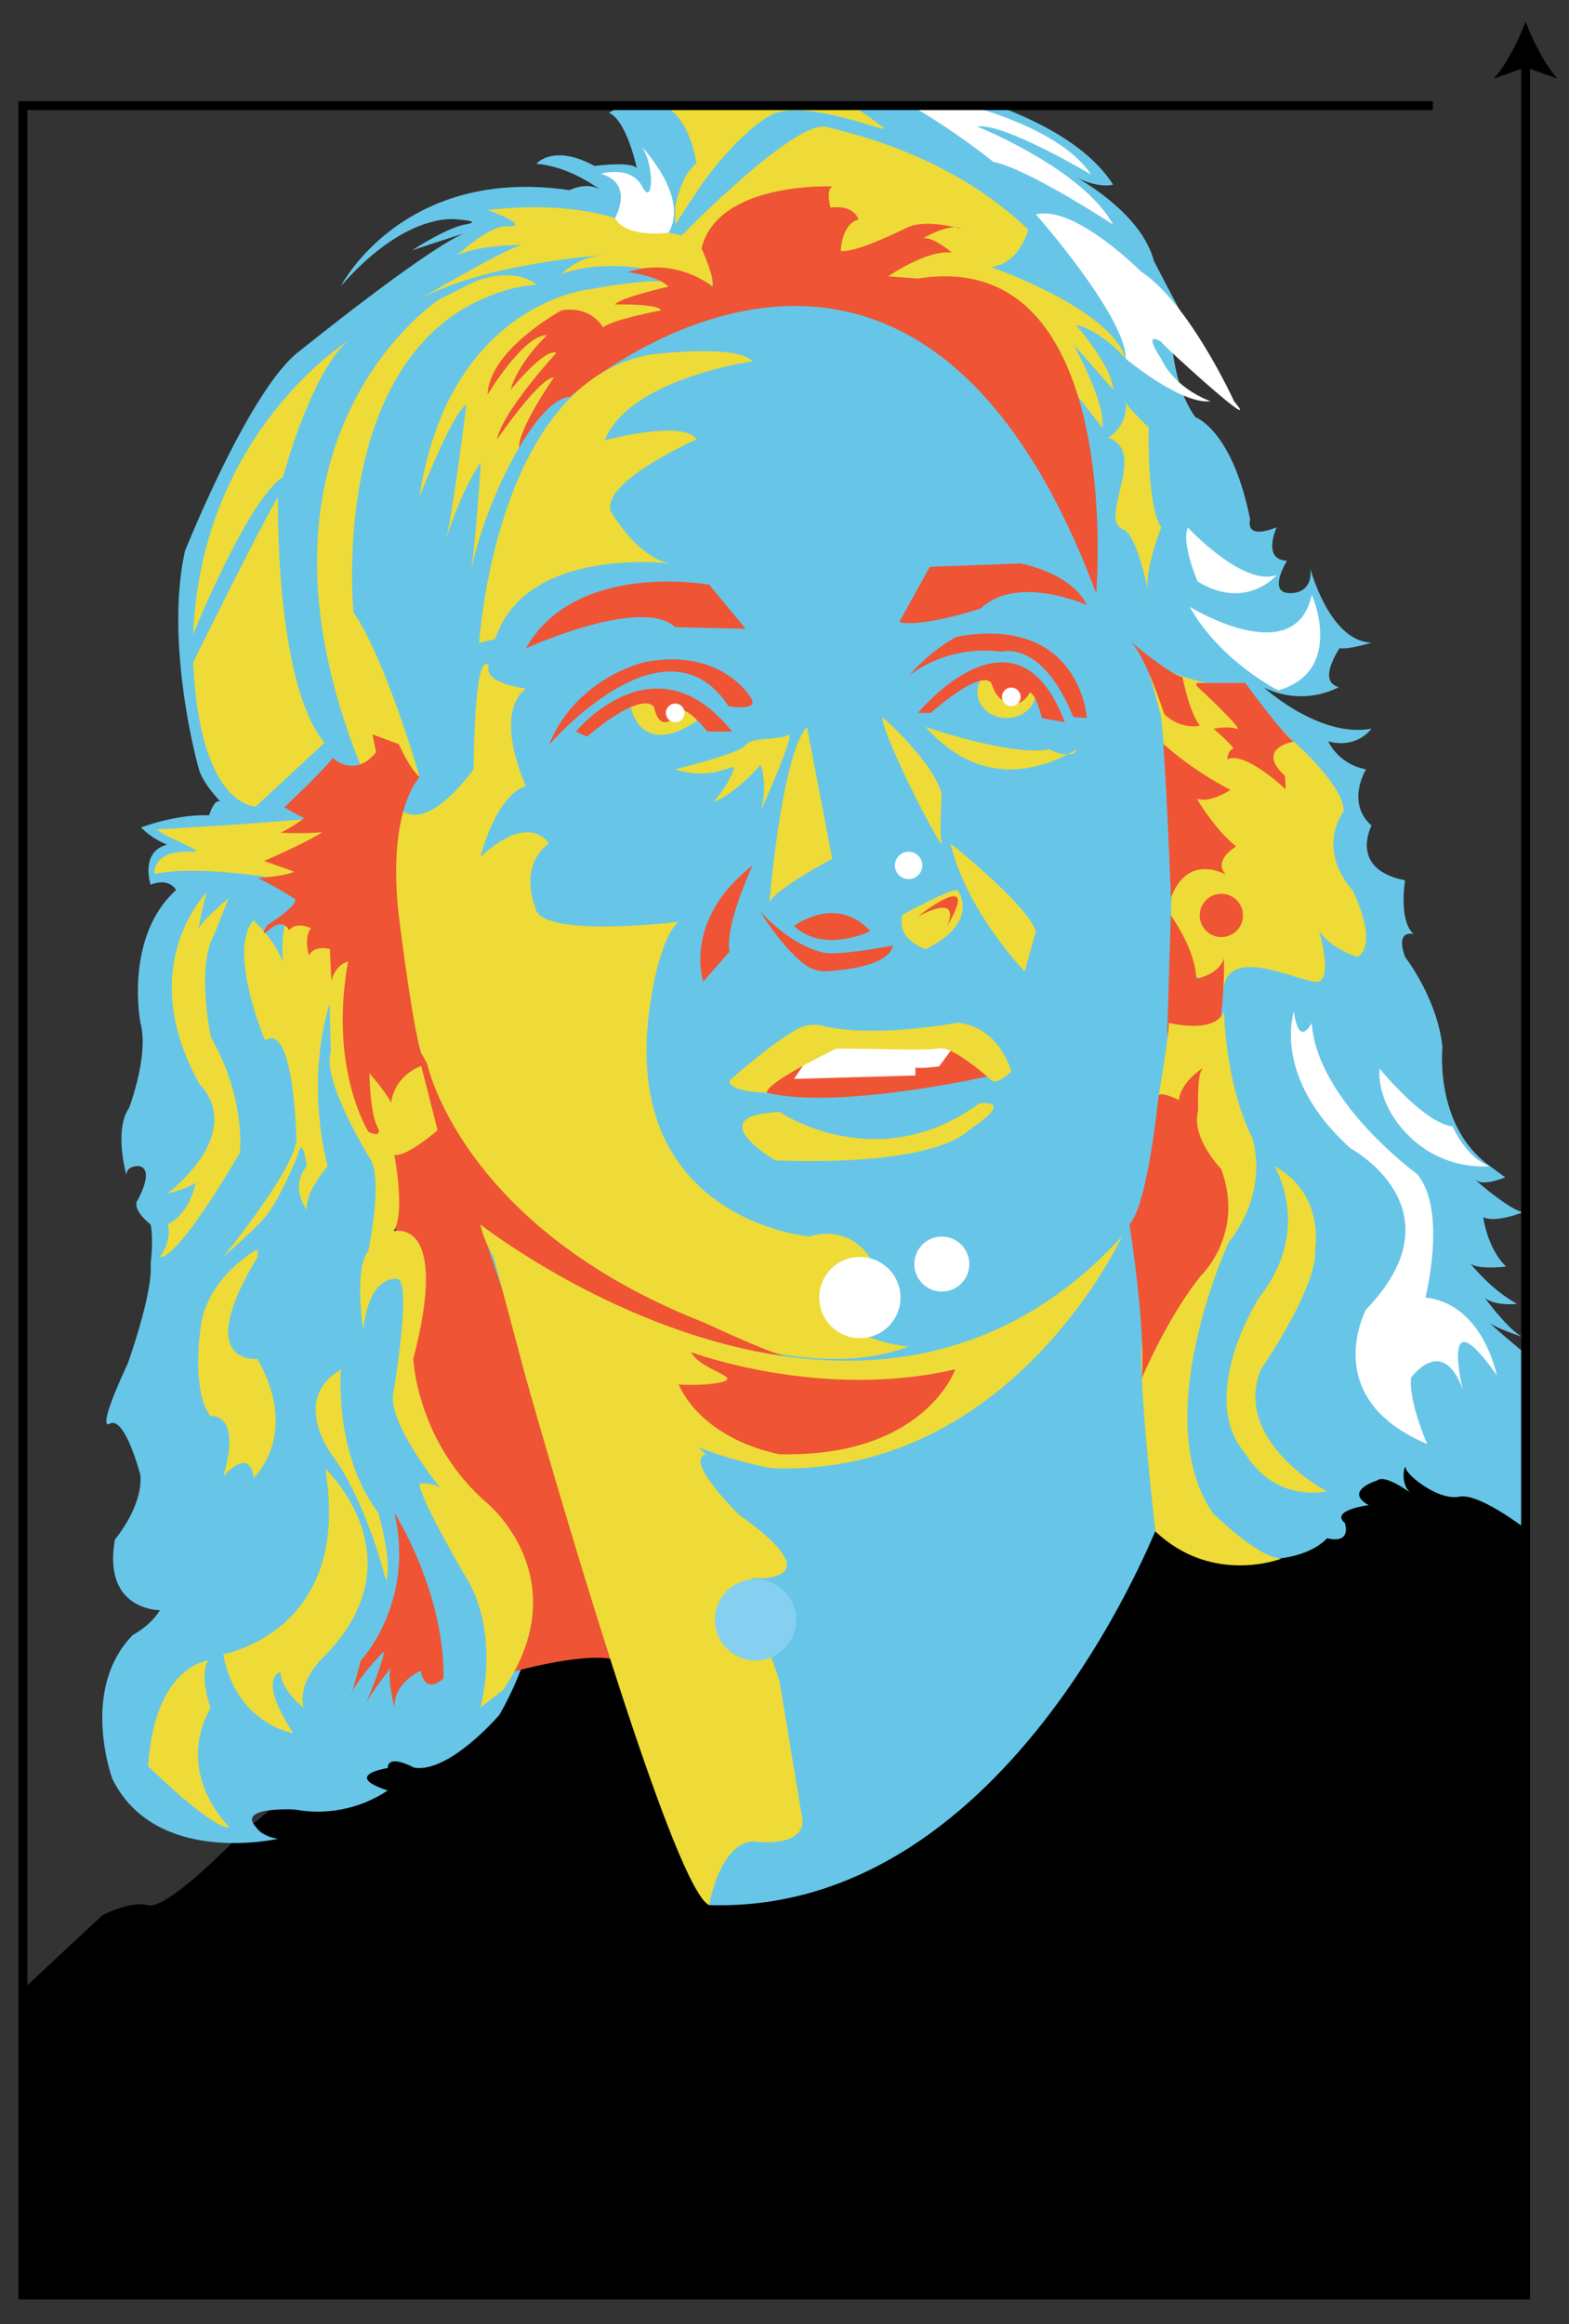 <svg xmlns="http://www.w3.org/2000/svg" xmlns:xlink="http://www.w3.org/1999/xlink" viewBox="0 0 616.23 912.39"><rect x="0" y="0" width="616.23" height="912.39" fill="#333333" stroke="none"/><defs><style>.a,.g{fill:none;}.b{clip-path:url(#a);}.c{fill:#67c6e7;}.d{fill:#ef5434;}.e{fill:#eedb37;}.f{fill:#fff;}.g{stroke:#000;stroke-miterlimit:10;stroke-width:3.5px;}.h{fill:#85d0f0;}</style><clipPath id="a"><rect class="a" x="9" y="41.46" width="590.19" height="859.38"/></clipPath></defs><title>Artboard 1 copy</title><g class="b"><path d="M-3.81,792.84l44-41s11-5.87,18-3.93,32.9-24.4,32.9-24.4,90.13-86.67,164.62-71.67l291.72-81s72.76,25.06,75.76,57.51,8,287.45,8,287.45l-635,7Z"/><path class="c" d="M171.87,443.65s-5.35,11.69-17,9.69c0,0,4.51,22.5-.35,30,0,0,14.58-4.68,12.61,23.66s-21,30.25,24.52,83.34c0,0,37.53,24.57,4.51,82.79,0,0-19.82,23.21-33.66,20.71,0,0-10.07-5.62-10.21.19,0,0-18.36,2.81,0,8.81a49.54,49.54,0,0,1-36.3,7.5s-23.34-1.44-15.34,7c0,0,2,3.47,8.5,4.47,0,0-48,11-65-23.5,0,0-13-35,8-56.5,0,0,6.84-3.5,10.67-9.75,0,0-22.67.25-17.67-27.75,0,0,11-13,10-25.22,0,0-6-23.28-12-20.28,0,0-6,4.5,7-23.5,0,0,10-27.76,9-39.13,0,0,1.25-9.61,0-15.55,0,0-6.5-4.82-5.5-8.82,0,0,7.5-12.64,1-14.07,0,0-5-.43-5,3.57,0,0-5-17.65,1-26.32,0,0,8-20.84,4.5-33.51,0,0-6.5-33.53,14-52.1,0,0-2.5-5.07-10-2.07,0,0-4.25-13,6.5-15.75a30.39,30.39,0,0,1-10.25-6.75s13.74-5.29,26.75-4.75c0,0,2.5-8.75,5.5-4.25,0,0-7.18-7.16-9.25-13-1.07-3-13.75-50.5-5.75-86.5,0,0,25.5-64,45-78.49,0,0,48.88-39.46,64.5-46.17,0,0-14.66,4.66-20.33,6.66,0,0,13.33-8.83,20.83-10.16s-2.83-2-2.83-2-19.7-3.84-45.94,26.16c0,0,24.27-47.3,89.77-37.65,0,0,7.08-3.65,12.29,0,0,0-11.79-9.35-25.29-10.35,0,0,6.63-8,22.84.84,0,0,15-2,16.66,1,0,0-4-19-11-21.84,0,0,40.5-24.72,92-17.11,0,0,83,9,106,45.28,0,0-4.87,1.69-14.15-2.67,0,0,25.15,13.5,30.15,32.5,0,0,23.45,46,30.48,53,0,0-18.34-24-23.66-26,0,0,0,21.5,9.58,34.5,0,0,14.46,4.9,21.46,40.18,0,0-2.52,8.16,10.4,3,0,0-5.92,12.77,4.08,13.11,0,0-8.16,13,1.46,12.72,0,0,8.7.44,7.7-9.56,0,0,7.5,28.5,24,29,0,0-9.32,2.87-12.5,2.17,0,0-8,11.61-1.75,14.72s1.25.67,1.25.67a32.46,32.46,0,0,1-29.27,0s21.77,20,42.27,16.22c0,0-5.5,8-17,5A20.85,20.85,0,0,0,536.51,302s-8.07,13.07,2.18,22.07c0,0-9.16,17.09,13.17,21.5,0,0-2.67,15.62,3.33,21.11,0,0-7.33-2.17-3.33,9,0,0,12.67,16.2,14.67,35.35,0,0-3.34,31,18.66,46.73l6,4.41s-8,3.33-11,1.33,12.81,11.67,18,12.33c0,0-10.66,4.34-15.66,2,0,0,1.66,12.34,9,19.34,0,0-13,1.66-14.67-2,0,0,8,10.66,19,16.66,0,0-8.33,1-12.67-2.33,0,0,9.81,13.33,15,15.33,0,0-8.66-2.66-13-5.33,0,0,25.34,23,36.34,26.67s24.66,71.33,24.66,71.33-27.19.33-35-7.33-29.66-24.34-38-22.67-20.66-8.48-21-11.07-2.66,5.56,1.67,9.48c0,0-10-7.41-13-4.74,0,0-13.33,4-3.33,9.66,0,0-15.34,2-9.34,7,0,0,3,8.34-7,6,0,0-16.3,20.26-67.48-2.7l-213.18-24.7L178.09,457.77Z"/><path class="d" d="M147.51,464.12l13,30.27,2,57.45,35.65,105.34s30-9,43.32-5.71L170.94,402.34Z"/><path class="e" d="M449.49,258.23c.74.5,20,13.31,39.06,10a.67.67,0,0,1,.73.37c.93,1.87,5.17,9.44,18.91,22.53,0,0,19.71,17.33,19.51,27.2a.7.7,0,0,1-.13.39c-1.17,1.62-9.93,14.84,3.57,30.67a.83.83,0,0,1,.08.12c.63,1.25,10,20.27,2.26,26a.65.65,0,0,1-.63.09c-2.38-.82-16.66-6.17-16.66-16.48,0,0,9.5,27.75,0,26.25-9.3-1.46-34.54-14.19-35.77,3.69a.68.68,0,0,1-1.05.52L458.8,375.92a.65.65,0,0,1-.3-.65c.73-5.75,8.27-70.37-15-120.19a.68.68,0,0,1,1-.83l4.89,3.95Z"/><path class="e" d="M231.86,113.51s-55.64,5.21-67.11,81.59c0,0,13.11-33.59,18.44-36.26,0,0-5.33,42.67-8,52.67,0,0,6.34-20,13.67-30,0,0-2.2,35.55-4.37,45,0,0,13-79,81.82-106.89C266.31,119.61,284.86,103.84,231.86,113.51Z"/><path class="e" d="M306.19,356.22s20.25-14.88,24-14.13c0,0,21.56,5.5,20.53,19.75v9.25s-29.86,16.6-52.19-13.32C298.53,357.77,301.69,361.84,306.19,356.22Z"/><path class="c" d="M444.94,481.59l11.59,112.59s-58,157.33-178,153.66L188.69,480.66S336,608.34,444.94,481.59Z"/><path class="e" d="M351.19,272.66s10.09-42.57,44.17-33.32c0,0,42.69,5.5,35.76,45,0,0,6.07,8.09,11.07,8.17,0,0-18.5,1.84-24-7.16,0,0-15.33-58-57.66-5.51C360.53,279.84,348.19,281.38,351.19,272.66Z"/><path class="e" d="M213.44,257.59s40.11-19.14,51.75,0c0,0,17.75,24.09,24,25.92,0,0,22.25,7.92,26-9.12,0,0-4-31.55-9-34.55,0,0,2.25-11.25-16.5-10.25l-11.16-.08s-48.17-13.67-72,10.83S213.44,257.59,213.44,257.59Z"/><path class="c" d="M375.19,537.51s-120,3.33-164-26.67c0,0-102.66-143.93-30.66-246.94C201,219.26,188.69,142.84,299.19,121c0,0,108.75-26.95,156.88,160.47,0,0,15.12,148.41-13.88,204.41C442.19,485.84,413.19,531.18,375.19,537.51Z"/><path class="c" d="M225.86,290.18s34.67-36,52.67-2Z"/><path class="e" d="M247.53,276.51s3,21.67,26,6.67C273.53,283.18,272.19,269.18,247.53,276.51Z"/><path class="d" d="M226.19,287.18s31-38,61.34,0h-9.67s-6.67-8.56-10.33-8.45c0,0-8,11.45-10.67-1.22,0,0-3.67-7.33-26.33,11.67Z"/><circle class="f" cx="265.19" cy="279.84" r="3.67"/><path class="c" d="M363.53,279.73s35-36.72,51,1.7Z"/><ellipse class="e" cx="395.36" cy="271.69" rx="11.5" ry="10.18"/><path class="d" d="M360.53,279.84s38.66-47,57.66,3.67l-9-1.64s-2-8.87-4.66-10.11c0,0-2.67,5.42-7.34,4.42s-6.33-3.67-7.83-8c0,0-2.5-6.67-23.83,11.66Z"/><circle class="f" cx="397.19" cy="273.57" r="3.67"/><path class="d" d="M286.19,277.24s11.67,2,9-2.85-15.33-19.55-41.66-14.55c0,0-27,5.67-38,32.67C215.53,292.51,261.19,239.29,286.19,277.24Z"/><path class="d" d="M426.86,281.87s-2.48-40.61-51.15-31.94a69.33,69.33,0,0,0-18.85,15.49s13.95-12.47,36.67-9.58c0,0,15.11-4.66,27.34,24q.33.78.66,1.59Z"/><path class="d" d="M292.86,246.84l-14.33-17.33s-52.34-9.67-72,25c0,0,45.33-20.67,58.66-8.33Z"/><path class="d" d="M353.19,244.18l12-21.67,35.67-1.33s20,3.66,26,16.33c0,0-27.22-12.3-41.67,1.33C385.19,238.84,362.19,246.51,353.19,244.18Z"/><path class="d" d="M443.44,251.34s15.25,13,21,14.5c0,0,2.5,13.25,6.75,19,0,0-7,1.92-13.87-4.41C457.32,280.43,449.19,255.34,443.44,251.34Z"/><path class="d" d="M469.94,268.09h19.13s15.47,21.16,19.12,23c0,0-15.5,2.5-3.5,13.5l.25,5.25s-16-15.25-23-11.75c0,0,.5-4,2.25-4s-7.5-8-7.5-8,5.25-1.23,9,0-15.75-16.89-15.75-16.89"/><path class="d" d="M480.69,376.09s1.13,35-8.69,42.5c0,0-12.81-4.75-13.56-13l1.39-46.25s9.7,13.17,10,24.84C469.86,384.18,478.94,382.59,480.69,376.09Z"/><path class="e" d="M136.19,134.18S79.19,170.07,75.86,249c0,0,21.33-52.78,35.33-61.78C111.19,187.18,121.53,147.84,136.19,134.18Z"/><path class="e" d="M172.53,117.51s-82.67,53.67-31.06,182.54L164.86,305s-13.33-46.06-26-64.61c0,0-8.67-84.21,40-117.21,0,0,15.33-10.59,31.83-11.34,0,0-6.49-7.2-23.25-1.75Z"/><path class="e" d="M161.86,119.18s35.33-21,43-23c0,0-15.33-.34-25.33,4,0,0,12.66-11.67,19.33-11.34s3.33-2.66-7.33-6.33c0,0,39.24-5.87,63.33,9,0,0,24.67-4.67,25,21,0,0-34.18-14.25-59.33-4.89a24.9,24.9,0,0,1,16.33-7.35C247.53,99.51,189.81,101.8,161.86,119.18Z"/><path class="e" d="M267.64,92.53s44.55-45.69,56.89-42.69,50,12,79.33,40.34c0,0-3.33,13.33-14.67,14.66,0,0,46.67,16,53,36,0,0-9.33-11-19.66-13.33,0,0,14.33,16.35,14.66,25.51,0,0-9-10.51-15.66-17.84,0,0,13,23,11.33,32.66,0,0-37-48.33-41-46.33s-118-21.24-118-21.24l-7.55-8.16"/><path class="d" d="M203.86,175.84s10.67-19.66,20-20c0,0,133.33-118.89,206.67,77.06,0,0,11.83-136.56-70-123.56l-11.67-.87s15.33-10.63,25-9.29c0,0-7.33-6.34-11.33-5.67,0,0,11-6.33,15-3.67,0,0-13.34-4-21-.65,0,0-20.34,10.32-26.34,9.32,0,0,.34-10.67,7-12.33,0,0-1.66-6-11-4.67,0,0-2-6.67.67-8.33,0,0-45-2-51.33,24.33,0,0,5.33,11.67,4.33,15,0,0-14.33-12-33.33-5.67,0,0,12,1.34,16,5.67,0,0-19,4.33-21,7,0,0,17.66-.33,18,2.33,0,0-19.34,3.67-22.67,6.67,0,0-4.67-8.67-16.33-6.67,0,0-28.34,15.34-29,33,0,0,14-23.33,23.33-23.33,0,0-11.33,10.69-14.33,21.51,0,0,13.33-16.51,18-14.51,0,0-21,22.67-23.34,34,0,0,16.67-24.33,22.34-24.33C217.53,148.18,203.53,168.18,203.86,175.84Z"/><path class="e" d="M206.53,540.84s56.33,200,72,207c0,0,4-24.33,17.33-25,0,0,23,3.34,18.83-11.33l-8.5-51.33s-2.09-7.84-9-23.34a100.92,100.92,0,0,0-2-17.33s34,2.67-4.66-24.67c0,0-22-21.25-13.34-24l-83.34-77.49Z"/><path class="d" d="M298.53,428.18s51.66-43,91-6C389.53,422.18,325.53,436.84,298.53,428.18Z"/><path class="f" d="M373.34,412.52l-4.48,6.07s-7,1-9.33.45v3.14l-47.67,1.33,8.33-12.32S364.34,404.19,373.34,412.52Z"/><path class="e" d="M286.53,424.18s15.94-14.35,26.74-20.27a13.46,13.46,0,0,1,9.62-1.25c6.7,1.64,23,3.93,53-1.15,0,0,15-.06,21.33,19,0,0-5,5.11-7.66,3.7,0,0-15-13.67-20.67-12.67s-29-.09-40.51.12c0,0-27.86,13.38-27.18,17.3C301.17,428.93,286.19,428.84,286.53,424.18Z"/><path class="e" d="M306.19,436.51s38.34,26,78.34-3.33c0,0,15.33-2.34-4.34,10.66,0,0-11,14-75.66,11.67C304.53,455.51,274.19,437.84,306.19,436.51Z"/><path class="e" d="M373.34,331.09s30.19,24,33.52,34.5l-4.42,15.75S379.48,357.59,373.34,331.09Z"/><path class="d" d="M311.86,363.51s16.33-12.67,30,2C341.86,365.51,323.53,374.51,311.86,363.51Z"/><path class="e" d="M363.53,285.35S397,297,412.19,294.18c0,0,7.77,4.21,10.67.44S393.19,318.85,363.53,285.35Z"/><path class="e" d="M265.19,302s25.34-6.18,27.67-9.51,13-1.75,16.67-4-10.81,30-10.81,30,3.14-9,0-18.33c0,0-9.86,11.66-18.53,14.66a43.82,43.82,0,0,0,7.47-11.41C290.53,296.84,282.19,307.52,265.19,302Z"/><path class="e" d="M356.86,528.55s-39-3-30-30.37c0,0,11.33-7.34,17.17,0,0,0-6.34-18.34-26.34-12.84,0,0-75.77-6.5-62.13-92.5,0,0,3.3-24.5,11-31,0,0-54.84,6.75-56.34-5.62,0,0-6.83-15.88,5.34-25.13,0,0-7.34-12.75-26.84,5.25,0,0,5.67-23.66,17.84-27.83,0,0-13.17-27.78,0-38.22,0,0-16.59-1.86-14.59-8.78,0,0-5.25-10.82-6,40.51,0,0-16.57,23.66-27.66,16.49,0,0-19.42,40,30.41,162.15C188.69,480.66,294.86,552.51,356.86,528.55Z"/><path class="d" d="M167.82,417.72s13.37,64.12,108.77,101.46c0,0,27,12.69,32.84,13.38,0,0-70.56-6.84-120.74-51.9,0,0-27.62-57.71-25.62-63C163.07,417.65,160.19,402.72,167.82,417.72Z"/><circle class="f" cx="337.72" cy="509.34" r="15.95"/><circle class="f" cx="369.9" cy="496.21" r="10.79"/><circle class="f" cx="356.86" cy="339.72" r="5.38"/><path class="e" d="M188.19,252.34s6.4-102.5,67.37-113.16c0,0,33.76-4.34,40,2.66,0,0-48.4,6.67-58.06,31,0,0,31.33-8.33,36-.33,0,0-37,16.33-33.67,28,0,0,9.67,17.67,23,20.67,0,0-56.33-7-68.33,29.66Z"/><path class="e" d="M440.69,485.34s-43.5,94.5-137.5,91c0,0-36-6-54-23,0,0-55.5-46.36-60.5-72.68C188.69,480.66,337.69,597.84,440.69,485.34Z"/><path class="d" d="M271.46,530.79s50.73,19.05,103.73,6.72c0,0-12,34.67-69,33.33,0,0-29-4.66-39.66-27.33,0,0,12.66.67,18-1.33S274.79,537.46,271.46,530.79Z"/><path class="d" d="M276.19,385.34s-8.21-24.24,19.4-45.62c0,0-11,23.37-9.07,33.87Z"/><path class="d" d="M298.53,357.77s8.87,14.58,17.77,21a13.35,13.35,0,0,0,8.6,2.48c7.42-.45,24.29-2.32,25.82-10.11,0,0-21.78,4.25-27.53,2.75S309.11,368.93,298.53,357.77Z"/><path class="e" d="M316.94,285.35l9.92,51.74s-24.2,12.91-24.67,17.5S306.69,296.1,316.94,285.35Z"/><path class="e" d="M346.53,281.43s20.33,17.75,23.33,30.41c0,0-1,14.84,0,19.25S346.86,290,346.53,281.43Z"/><path class="e" d="M354.44,359.09s20.54-11.25,21.77-9.5c0,0,9.15,12.25-12.68,23C363.53,372.59,351.69,368.84,354.44,359.09Z"/><path class="d" d="M360.53,359.71s25.66-20.15,11.33,4C371.86,363.7,378.86,350.25,360.53,359.71Z"/><path class="e" d="M109.19,195.1s-1.5,72.49,18.25,96.49l-27,25s-21.91.57-24.58-56.59C75.86,260,103.19,204.69,109.19,195.1Z"/><path class="e" d="M61.94,325.59s52.75-3,72-5.5c18.6-2.42,0,29.32,0,29.32s-50-11.32-73.23-6.32c0,0-1.5-9.62,15.17-8.75C81.87,334.66,61.69,327.34,61.94,325.59Z"/><path class="e" d="M81.19,350.34s-29,28.75-2.66,75.5c0,0,19,16.34-12.67,42.67,0,0,8.33-2,11-4.33,0,0-2,12-11,16.48,0,0,2,5.61-3,12.73,0,0,5.33,3.45,31.33-40.88,0,0,2.67-20.71-11.33-45.35,0,0-6-27.61,1.33-40.46l5.67-14.19S77.54,362.7,77.44,365.84,78.46,360,81.19,350.34Z"/><path class="e" d="M171.87,443.65s-12.24,10.69-17,9.69c0,0,4.51,23-.35,30,0,0,22.5-6.3,7.81,50.1,0,0,1.32,32.9,29.32,56.9,0,0,35.5,29.5,6,73l-9,7s8.58-30-6.71-53c0,0-17.18-29.5-17.23-35,0,0,7.19-.75,9.44,3.25,0,0-22.27-26.75-19.63-39,0,0,7.13-41.75,1.88-44.5,0,0-11.25-2.75-13.75,20,0,0-3.75-24,2-31,0,0,5.75-27,1-35.75,0,0-19.25-30.75-15.75-42.25l-.42-19s-9.83,27.11-.83,63.68c0,0-9.5,11.1-8,17.34,0,0-7.25-9-.16-17.34,0,0-1.59-12.93-3.59-4.18,0,0-7.25,18.25-13.5,25s-15.75,14.8-15.75,14.8,29.75-36.2,28.75-47c0,0-1-45.61-12.25-37.95,0,0-14.91-34.92-4.68-47.1,0,0,15.18,12.75,12.93,27.75,0,0-5.75-32.15,5.25-31.32s37.22,19.32,37.22,19.32Z"/><path class="d" d="M101.16,344.7s11.66-.85,14.3-2.56c0,0-3.36-1.28-11.74-4.15,0,0,17.55-7.62,22.82-11.37,0,0-4.65.74-16.33.26a46.8,46.8,0,0,0,9.24-5.81,58.36,58.36,0,0,1-7.73-4.21s13.79-12.89,19-19.31c0,0,8.47,8.2,17-2.27l-1.45-7,10.4,3.87s4.15,9.6,8.2,12.87c0,0-12.47,12-8.49,52.23,0,0,5.8,49.16,10.32,60.76,0,0-11.29,2.85-13.1,14.88,0,0-1.39-3.41-8.52-11.58,0,0,.25,15.38,3,20.67s-3.3,2.38-3.3,2.38-15.72-24.41-8.07-66.88c0,0-4.66.75-6.55,7.44,0,0-.47-8.32-.53-12.32,0,0-6-1.91-8.3,2.47,0,0-2.12-7.3.83-10.69,0,0-5.71-2.9-8.66.81,0,0-2.08-5-7.34-.55s-1-1.69-1-1.69S116.35,356.22,116,353C116,353,107.21,347.27,101.16,344.7Z"/><path class="e" d="M90.19,717.34s-22-20.5-7.5-47c0,0-4.5-12-1-18.5,0,0-21,2-23.5,41.5C58.19,693.34,83.69,718.34,90.19,717.34Z"/><path class="d" d="M141.69,651.84s21.44-22.5,13.22-58c0,0,19.78,31,19.28,65,0,0-7,7-9-3,0,0-10.56,4.5-10.28,14.5,0,0-3.47-14.25-1-16.25,0,0-8.5,10.75-10.25,14.75,0,0,6.5-15.25,7.25-20.75,0,0-13,13-13.25,18.75Z"/><path class="e" d="M127.69,576.44s37.5,34.9,0,73.4c0,0-11,9.5-8.5,20.5,0,0-9-7-9-14,0,0-9.5,2,5,24,0,0-22.5-3.5-27.5-31C87.69,649.34,138.69,640.53,127.69,576.44Z"/><path class="e" d="M101.16,490.34s-20.72,11.25-22.53,32c0,0-3.44,24,4.06,33.5,0,0,12.5-1.75,5,23.75,0,0,10.25-12.25,12,.5,0,0,18.25-16.75,1.47-46.65,0,0-25.95,2.84,0-40.05"/><path class="e" d="M133.92,537.62s-3,32.77,14.63,56.22c0,0,5.64,19,3.14,26.78,0,0-7.83-31.7-21.5-49.74C130.19,570.88,114,549.07,133.92,537.62Z"/><path class="d" d="M456.88,292a132.35,132.35,0,0,0,26.37,18.06s-8.13,5.43-13.19,3.43c0,0,6.94,12.05,15.44,18.77,0,0-9.42,5.48-4,11.11,0,0-15-8.88-21.63,9.13C459.91,352.52,458.39,312.17,456.88,292Z"/><path class="e" d="M459.07,401.51s18.2,4.65,21.66-4.51c0,0,.46,28.44,11,49.39,0,0,7.49,20.1-9.25,41.45,0,0-31.7,68.5-6.22,106,0,0,17.47,17.5,27,18,0,0-27,10.59-49.48-10.7,0,0-8.22-71.91-4.62-75.85,0,0,27.59-49.95,26.59-57.95s-20.6-37.5-20.6-37.5S459,407.18,459.07,401.51Z"/><path class="d" d="M455.08,429.84s-4.25,43.25-11.5,50.75c0,0,6.61,41.25,4.81,60.55,0,0,10.44-24.8,23.44-40.55,0,0,17.25-16.5,7.75-41.75,0,0-12-12.25-9-23,0,0-.5-14,1.5-16s-8.39,4.5-9.07,12C463,431.84,456.83,428.59,455.08,429.84Z"/><path class="e" d="M500.53,457.77s15.33,24.73-6,51.57c0,0-25,38.91-5.18,61.54,0,0,9.18,18,31.84,14.63,0,0-37.33-19.78-26-47.89,0,0,22.67-32.78,21.34-47.44C516.53,490.18,520.53,468.7,500.53,457.77Z"/><path class="e" d="M265.19,81.37s2-12.53,8.34-17.19c0,0-2.34-18.1-13-22.72,0,0,24-23.28,59.66-10.28,0,0,20.34,14,26.34,18.52s-30.73-12.19-44.37-4.19-27.11,27.63-27.11,27.63l-9.86,15Z"/><path class="e" d="M451.19,167.84s-.91,30.12,4.88,39.23c0,0-7.21,18.06-4.93,25.83,0,0-4.54-23.15-9.95-25.06-10.3-3.62,10-30.68-6-36a14.79,14.79,0,0,0,7-14.33S440.53,157.51,451.19,167.84Z"/><path class="f" d="M326.86,31.18s81.59,7.33,101.67,37.33c0,0-34.67-20.61-44.67-18.81,0,0,41.3,16.48,53.32,38.48,0,0-33.51-22-47.08-24.67C390.1,63.51,347.19,28.84,326.86,31.18Z"/><path class="f" d="M406.86,84.18s35.33,40,35.33,56.66c0,0,21.55,18,33.27,16.67,0,0-13.85-4.67-19.39-16.67,0,0-7.79-11.33,0-6.66,1.1,1.89,40.86,37.86,28.62,23.33,0,0-17.53-38.44-36.51-50.89C448.18,106.62,421.86,80.18,406.86,84.18Z"/><path class="f" d="M467.24,238.17s41.39,25.58,48-4.72c0,0,13.13,29.94-13.24,37.56C502,271,479.17,259.53,467.24,238.17Z"/><path class="f" d="M508.19,397s-9,25.84,22.34,53.84c0,0,44,23.75,6,63.21,0,0-18.84,34.79,24,52.79,0,0-7.36-16.8-6.34-26,0,0,12.34-17.33,20.34,4.67,0,0-9.34-38,13.33-5.67,0,0-5.33-28-28-30.5,0,0,8.67-34.5-3.33-48.5,0,0-39.34-28.66-41.34-59.33C515.19,401.51,510.19,411.84,508.19,397Z"/><path class="f" d="M466.53,207.07s21.84,23.51,34.92,18.64c0,0-11.88,14.24-31.07,2.56C470.38,228.27,463.86,213.29,466.53,207.07Z"/><path class="f" d="M541.86,419.48s17.33,21.36,28.67,22.7c0,0,5.33,12.52,14.66,15.59a41.13,41.13,0,0,1-31.33-11.38C539.86,432.84,541.86,419.48,541.86,419.48Z"/><path class="f" d="M262.53,91.37s-16.67,2.31-21-5.77c0,0,7.91-13.42-5.55-17.42,0,0,11.88-3.4,16.21,5s5-7.91,0-15.43C252.19,57.71,271,77.54,262.53,91.37Z"/></g><polyline class="g" points="562.77 41.46 9 41.46 9 900.85 599.19 900.85 599.19 24.3"/><path d="M599.19,8.46c2.77,7.45,7.49,16.7,12.49,22.44l-12.49-4.52L586.71,30.9C591.71,25.16,596.43,15.91,599.19,8.46Z"/><circle class="d" cx="479.69" cy="359.34" r="8.5"/><circle class="h" cx="296.72" cy="635.84" r="15.95"/></svg>